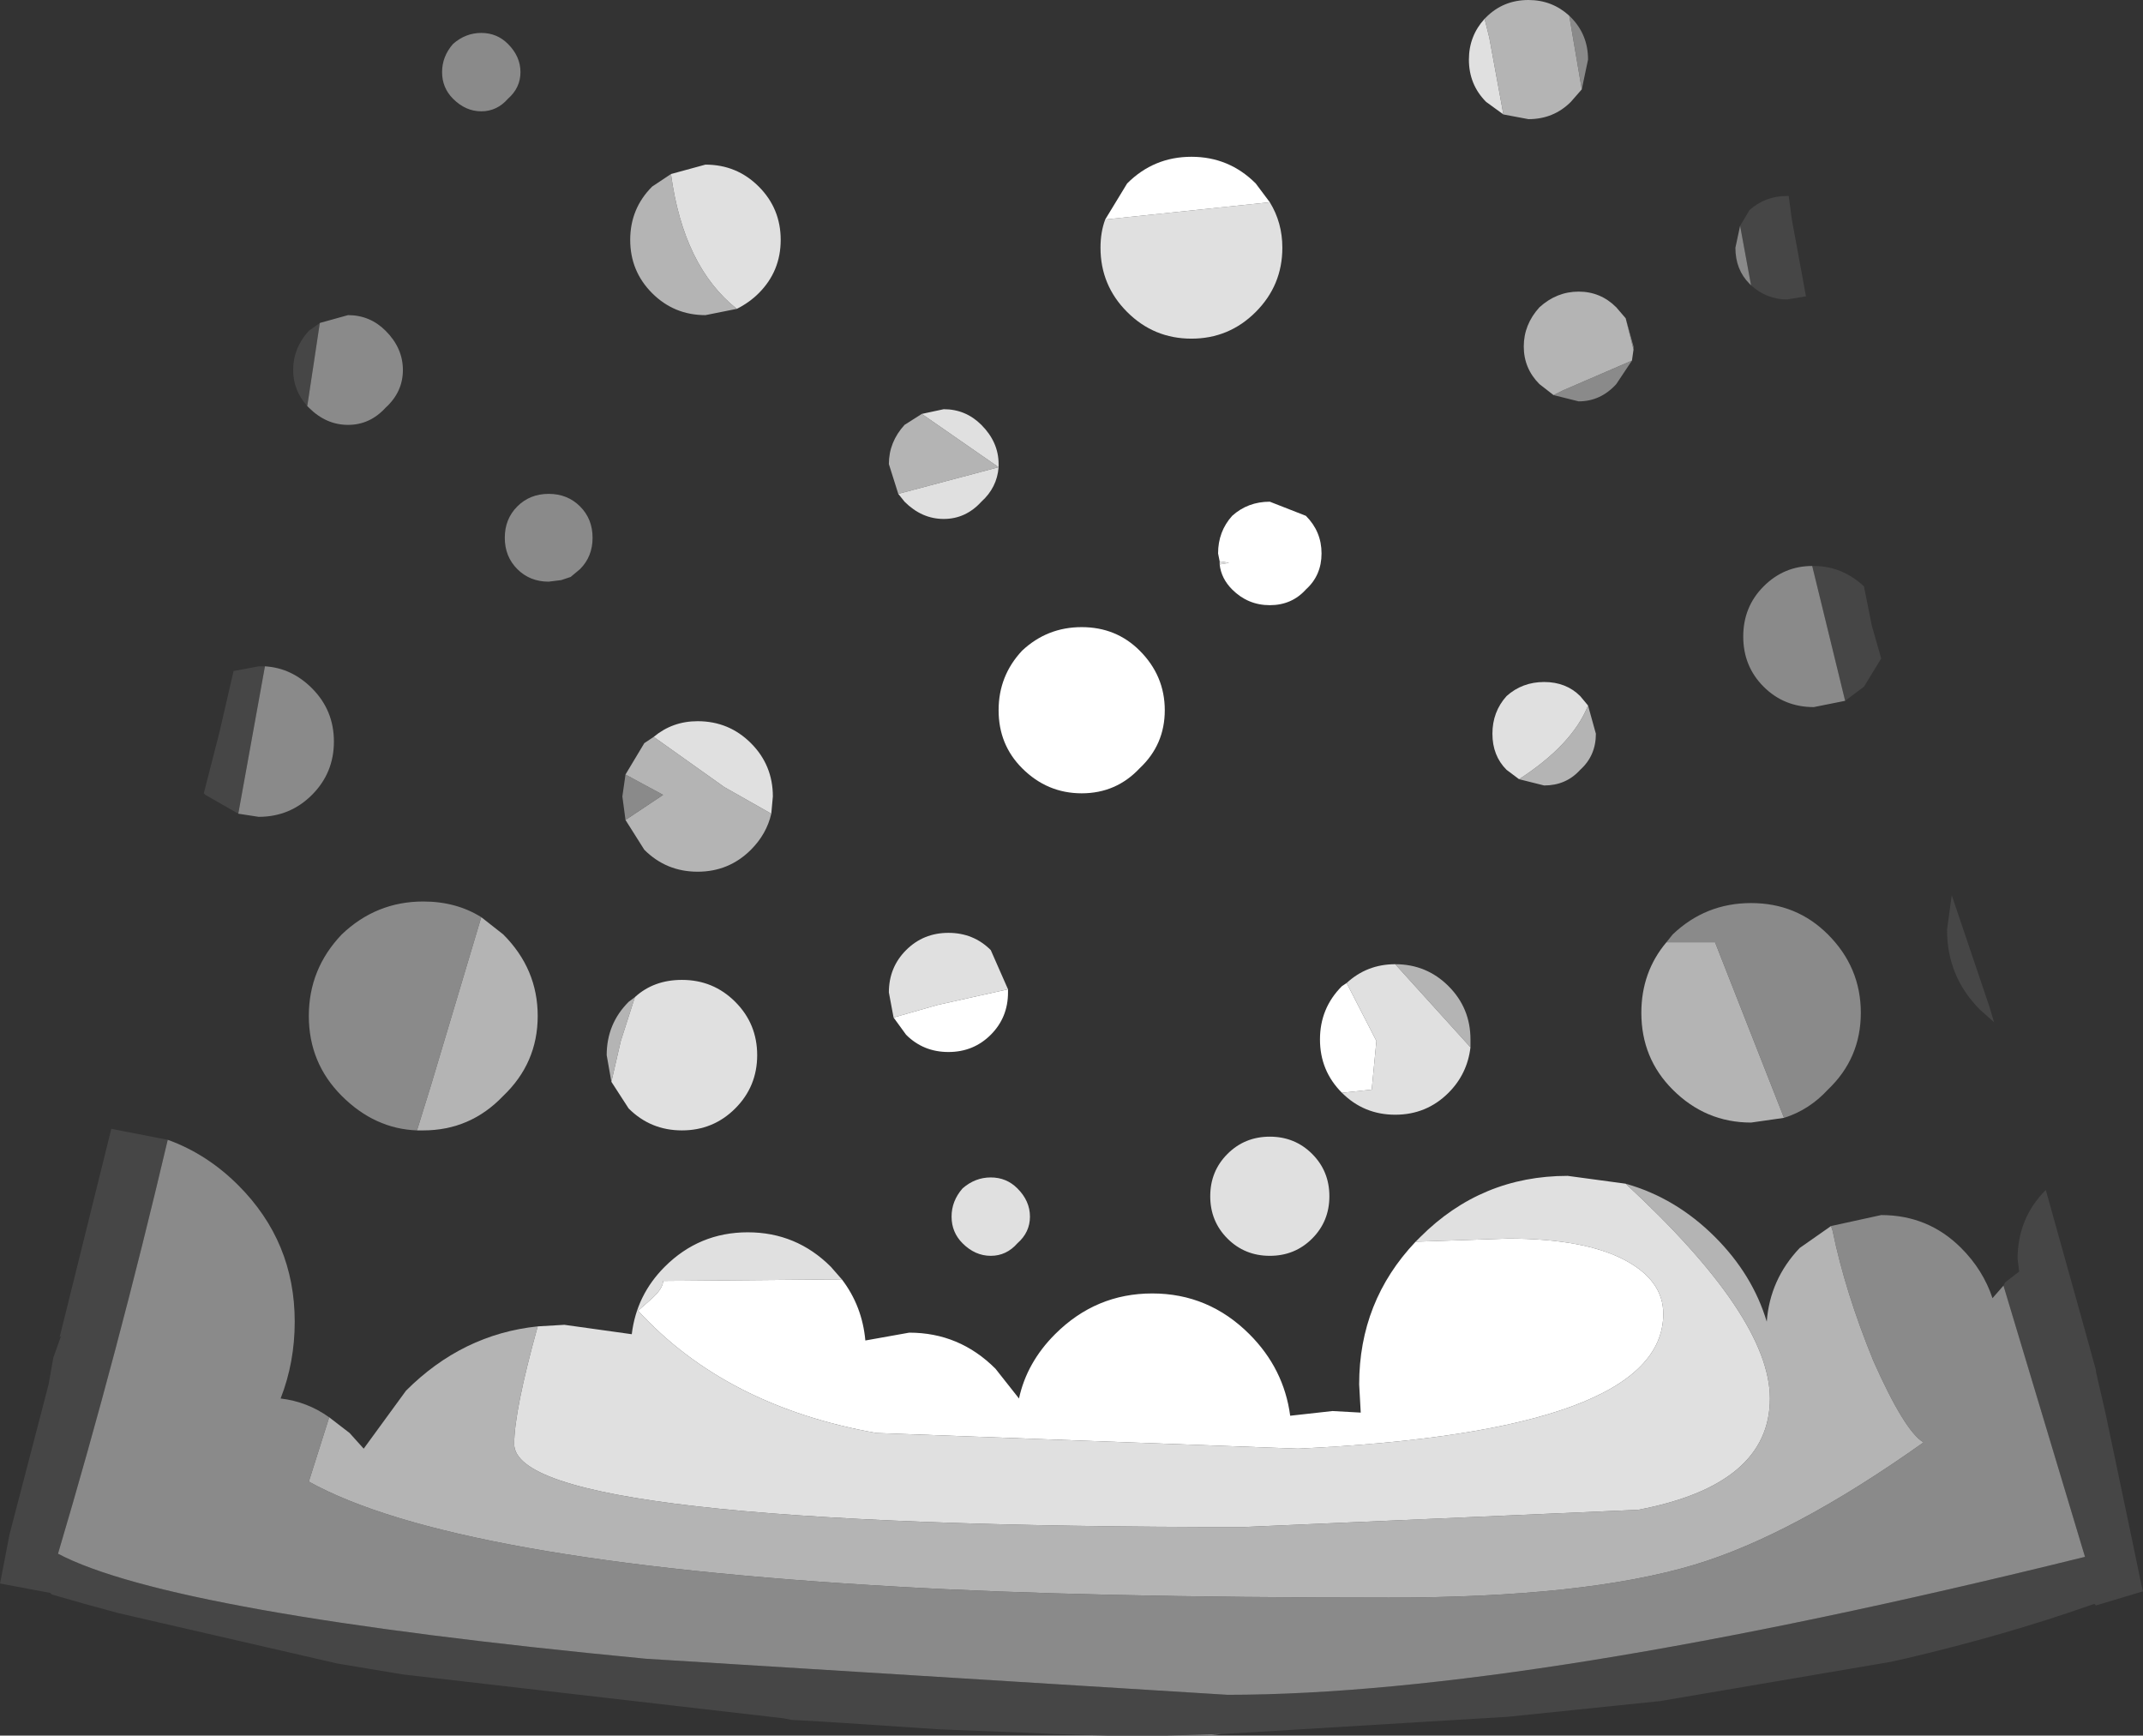 <?xml version="1.0" encoding="UTF-8" standalone="no"?>
<svg xmlns:ffdec="https://www.free-decompiler.com/flash" xmlns:xlink="http://www.w3.org/1999/xlink" ffdec:objectType="shape" height="55.35px" width="68.35px" xmlns="http://www.w3.org/2000/svg">
  <rect width="100%" height="100%" fill="#333333" stroke="none"/>
  <g transform="matrix(1.0, 0.0, 0.0, 1.0, 29.8, 56.5)">
    <path d="M25.7 -49.3 L26.0 -49.8 Q26.5 -50.25 27.2 -50.25 L27.25 -50.25 27.35 -49.5 27.7 -47.6 27.8 -47.05 27.2 -46.95 Q26.55 -46.95 26.05 -47.4 L25.7 -49.3 M28.0 -38.45 L28.05 -38.45 Q28.95 -38.45 29.65 -37.8 L29.9 -36.55 30.2 -35.5 29.65 -34.6 29.05 -34.15 28.0 -38.45 M33.65 -24.4 L33.8 -23.9 33.35 -24.3 Q32.3 -25.35 32.3 -26.85 L32.45 -27.95 33.65 -24.4 M34.1 -15.5 L34.15 -15.6 34.6 -15.95 34.55 -16.35 Q34.55 -17.65 35.45 -18.55 L36.65 -14.25 37.05 -12.8 37.05 -12.75 37.35 -11.45 38.2 -7.4 38.5 -5.95 38.55 -5.75 37.05 -5.3 37.0 -5.35 36.85 -5.3 Q34.15 -4.35 30.95 -3.6 L30.5 -3.5 23.15 -2.25 18.3 -1.75 9.2 -1.2 9.15 -1.2 7.45 -1.15 7.25 -1.15 6.85 -1.15 5.5 -1.15 3.8 -1.2 2.7 -1.25 1.4 -1.3 0.15 -1.35 -2.85 -1.55 -3.65 -1.6 -4.55 -1.65 -4.8 -1.7 -16.95 -3.1 -17.25 -3.15 -18.45 -3.35 -19.05 -3.45 -26.0 -5.05 -27.1 -5.35 -28.15 -5.65 -28.2 -5.7 -29.8 -6.0 -29.75 -6.25 -29.5 -7.55 -28.25 -12.35 -28.1 -13.2 -27.85 -13.9 -27.9 -13.85 -27.7 -14.65 -26.25 -20.5 -24.45 -20.15 Q-26.05 -13.35 -27.95 -6.95 -24.35 -5.05 -9.2 -3.6 L9.35 -2.45 Q18.9 -2.45 36.7 -6.85 L34.1 -15.5 M-20.0 -43.55 Q-20.45 -44.05 -20.45 -44.7 -20.45 -45.4 -19.95 -45.95 L-19.6 -46.2 -19.75 -45.2 -20.0 -43.55 M-22.2 -30.55 L-23.25 -31.15 -23.3 -31.2 -22.8 -33.15 -22.35 -35.1 -21.55 -35.25 -21.35 -35.25 -22.2 -30.55" fill="#464646" fill-rule="evenodd" stroke="none"/>
    <path d="M20.25 -56.0 L20.3 -55.95 Q20.85 -55.4 20.85 -54.6 L20.65 -53.65 20.25 -56.0 M25.7 -49.3 L26.05 -47.4 26.0 -47.45 Q25.55 -47.9 25.55 -48.6 L25.7 -49.3 M22.05 -46.35 L22.3 -45.45 22.3 -45.35 22.05 -46.35 M22.25 -45.0 L21.75 -44.25 Q21.25 -43.7 20.55 -43.7 L19.75 -43.9 20.05 -44.05 22.25 -45.0 M28.0 -38.45 L29.05 -34.15 28.05 -33.95 Q27.1 -33.95 26.45 -34.6 25.8 -35.25 25.8 -36.2 25.8 -37.15 26.45 -37.8 27.1 -38.45 28.0 -38.45 M23.35 -26.45 L23.55 -26.7 Q24.6 -27.7 26.05 -27.7 27.5 -27.7 28.5 -26.7 29.55 -25.65 29.55 -24.2 29.55 -22.75 28.5 -21.75 27.9 -21.1 27.1 -20.85 L24.9 -26.45 23.35 -26.45 M28.6 -17.4 L30.2 -17.75 Q31.7 -17.75 32.75 -16.7 33.45 -16.0 33.75 -15.1 L34.1 -15.5 36.7 -6.85 Q18.9 -2.45 9.35 -2.45 L-9.2 -3.6 Q-24.35 -5.05 -27.95 -6.95 -26.05 -13.35 -24.45 -20.15 -23.2 -19.7 -22.2 -18.7 -20.4 -16.9 -20.4 -14.35 -20.4 -13.05 -20.85 -11.9 -20.0 -11.8 -19.3 -11.3 L-19.95 -9.25 Q-15.35 -6.7 -1.2 -5.9 4.8 -5.55 14.5 -5.55 20.75 -5.55 24.25 -6.6 27.4 -7.55 31.55 -10.5 30.95 -10.85 29.95 -13.1 29.05 -15.3 28.65 -17.25 L28.6 -17.4 M9.15 -1.2 L8.7 -1.15 7.95 -1.15 7.45 -1.15 9.15 -1.2 M-13.2 -54.2 Q-13.2 -53.7 -13.6 -53.35 -13.95 -52.95 -14.45 -52.95 -14.95 -52.95 -15.35 -53.35 -15.7 -53.7 -15.7 -54.2 -15.7 -54.7 -15.35 -55.1 -14.95 -55.45 -14.45 -55.45 -13.95 -55.45 -13.6 -55.1 -13.2 -54.7 -13.2 -54.2 M-19.6 -46.2 L-18.7 -46.45 Q-18.0 -46.45 -17.5 -45.95 -16.95 -45.4 -16.95 -44.7 -16.95 -44.0 -17.5 -43.5 -18.0 -42.95 -18.7 -42.95 -19.4 -42.95 -19.95 -43.5 L-20.0 -43.55 -19.75 -45.2 -19.6 -46.2 M-10.9 -39.35 Q-10.9 -38.75 -11.3 -38.35 L-11.6 -38.1 -11.9 -38.0 -12.3 -37.95 Q-12.9 -37.95 -13.3 -38.35 -13.7 -38.75 -13.7 -39.35 -13.7 -39.95 -13.3 -40.35 -12.9 -40.75 -12.3 -40.75 -11.7 -40.75 -11.3 -40.35 -10.9 -39.95 -10.9 -39.35 M-21.35 -35.25 Q-20.5 -35.2 -19.85 -34.55 -19.15 -33.85 -19.15 -32.85 -19.15 -31.85 -19.85 -31.15 -20.55 -30.45 -21.55 -30.45 L-22.2 -30.55 -21.35 -35.25 M-16.5 -20.45 Q-17.85 -20.5 -18.9 -21.55 -19.95 -22.6 -19.95 -24.1 -19.95 -25.6 -18.9 -26.7 -17.8 -27.75 -16.3 -27.75 -15.25 -27.75 -14.45 -27.25 L-16.05 -21.9 -16.5 -20.45 M-9.85 -31.8 L-8.65 -31.15 -9.85 -30.35 -9.95 -31.1 -9.85 -31.8" fill="#8a8a8a" fill-rule="evenodd" stroke="none"/>
    <path d="M17.55 -55.9 L17.6 -55.95 Q18.15 -56.5 18.95 -56.5 19.7 -56.5 20.25 -56.0 L20.65 -53.65 20.3 -53.25 Q19.75 -52.7 18.95 -52.7 L18.15 -52.85 17.7 -55.3 17.55 -55.9 M19.75 -43.9 L19.3 -44.25 Q18.8 -44.75 18.8 -45.45 18.8 -46.15 19.3 -46.7 19.85 -47.2 20.55 -47.2 21.25 -47.2 21.75 -46.7 L22.05 -46.35 22.3 -45.35 22.25 -45.0 20.05 -44.05 19.75 -43.9 M20.85 -34.0 L21.1 -33.1 Q21.1 -32.4 20.6 -31.95 20.15 -31.45 19.45 -31.45 L18.65 -31.65 Q20.35 -32.75 20.85 -34.0 M27.1 -20.85 L26.05 -20.7 Q24.6 -20.7 23.55 -21.75 22.55 -22.75 22.55 -24.2 22.55 -25.5 23.35 -26.45 L24.9 -26.45 27.1 -20.85 M-1.15 -40.75 L-1.45 -41.7 Q-1.45 -42.4 -0.95 -42.95 L-0.4 -43.3 2.05 -41.6 -1.15 -40.75 M14.7 -25.75 Q15.7 -25.75 16.4 -25.05 17.1 -24.35 17.1 -23.35 L17.1 -23.1 14.7 -25.75 M22.05 -18.75 Q23.65 -18.3 24.9 -17.05 26.1 -15.85 26.55 -14.35 26.65 -15.7 27.6 -16.7 L28.6 -17.4 28.65 -17.25 Q29.05 -15.3 29.95 -13.1 30.95 -10.85 31.55 -10.5 27.4 -7.55 24.25 -6.6 20.75 -5.55 14.5 -5.55 4.8 -5.55 -1.2 -5.9 -15.35 -6.7 -19.95 -9.25 L-19.3 -11.3 -18.65 -10.8 -18.2 -10.3 -16.85 -12.15 Q-15.05 -13.95 -12.65 -14.2 -13.4 -11.5 -13.4 -10.45 -13.4 -7.8 9.85 -7.8 L22.45 -8.35 Q26.65 -9.15 26.65 -11.9 26.65 -14.5 22.05 -18.75 M-6.3 -46.65 L-7.3 -46.45 Q-8.3 -46.45 -9.0 -47.15 -9.7 -47.85 -9.7 -48.85 -9.7 -49.85 -9.0 -50.55 L-8.4 -50.95 Q-8.0 -48.0 -6.3 -46.65 M-14.45 -27.25 L-13.75 -26.7 Q-12.65 -25.6 -12.65 -24.1 -12.65 -22.6 -13.75 -21.55 -14.8 -20.45 -16.3 -20.45 L-16.5 -20.45 -16.05 -21.9 -14.45 -27.25 M-8.95 -33.0 L-6.7 -31.4 -5.2 -30.55 Q-5.35 -29.9 -5.85 -29.4 -6.55 -28.7 -7.55 -28.7 -8.55 -28.7 -9.25 -29.4 L-9.85 -30.35 -8.65 -31.15 -9.85 -31.8 -9.25 -32.8 -8.95 -33.0 M-10.3 -22.0 L-10.45 -22.85 Q-10.45 -23.85 -9.75 -24.55 L-9.55 -24.7 -10.0 -23.3 -10.3 -22.0" fill="#b4b4b4" fill-rule="evenodd" stroke="none"/>
    <path d="M10.7 -50.05 Q11.1 -49.4 11.1 -48.6 11.1 -47.4 10.25 -46.55 9.4 -45.7 8.2 -45.7 7.0 -45.7 6.15 -46.55 5.3 -47.4 5.3 -48.6 5.3 -49.1 5.45 -49.5 L10.7 -50.05 M18.15 -52.85 L17.6 -53.25 Q17.05 -53.8 17.05 -54.6 17.05 -55.35 17.55 -55.9 L17.7 -55.3 18.15 -52.85 M18.65 -31.65 L18.25 -31.95 Q17.8 -32.4 17.8 -33.1 17.8 -33.8 18.25 -34.3 18.75 -34.75 19.45 -34.75 20.15 -34.75 20.6 -34.3 L20.85 -34.0 Q20.35 -32.75 18.65 -31.65 M9.1 -38.5 L9.1 -38.6 9.4 -38.55 9.1 -38.5 M-0.4 -43.3 L0.3 -43.45 Q1.0 -43.45 1.5 -42.95 2.05 -42.4 2.05 -41.7 L2.05 -41.6 Q2.0 -40.95 1.5 -40.5 1.0 -39.95 0.3 -39.95 -0.4 -39.95 -0.95 -40.5 L-1.15 -40.75 2.05 -41.6 -0.4 -43.3 M-1.3 -24.05 L-1.45 -24.85 Q-1.45 -25.65 -0.9 -26.2 -0.35 -26.75 0.45 -26.75 1.25 -26.75 1.8 -26.2 L2.35 -24.95 0.1 -24.45 -1.3 -24.05 M13.15 -25.15 Q13.8 -25.75 14.7 -25.75 L17.1 -23.1 Q17.0 -22.25 16.4 -21.65 15.7 -20.95 14.7 -20.95 13.7 -20.95 13.0 -21.65 L13.95 -21.75 14.1 -23.3 13.15 -25.15 M12.6 -18.35 Q12.6 -17.55 12.05 -17.0 11.5 -16.45 10.7 -16.45 9.9 -16.45 9.35 -17.0 8.8 -17.55 8.8 -18.35 8.8 -19.15 9.35 -19.7 9.9 -20.25 10.7 -20.25 11.5 -20.25 12.05 -19.7 12.6 -19.15 12.6 -18.35 M15.35 -16.9 L15.5 -17.05 Q17.45 -19.0 20.2 -19.0 L22.05 -18.75 Q26.65 -14.5 26.65 -11.9 26.65 -9.15 22.45 -8.35 L9.85 -7.8 Q-13.4 -7.8 -13.4 -10.45 -13.4 -11.5 -12.65 -14.2 L-11.8 -14.25 -9.65 -13.95 Q-9.5 -15.2 -8.6 -16.1 -7.5 -17.2 -5.95 -17.2 -4.4 -17.2 -3.3 -16.1 L-2.95 -15.7 -8.65 -15.65 Q-8.65 -15.4 -9.05 -15.05 L-9.45 -14.7 Q-6.65 -11.65 -1.85 -10.8 L11.6 -10.3 Q23.25 -10.85 23.25 -14.6 23.25 -15.65 22.05 -16.3 20.75 -17.0 18.3 -17.0 L15.35 -16.9 M3.05 -17.7 Q3.05 -17.2 2.65 -16.85 2.3 -16.45 1.8 -16.45 1.3 -16.45 0.9 -16.85 0.55 -17.2 0.55 -17.7 0.55 -18.2 0.9 -18.6 1.3 -18.95 1.8 -18.95 2.3 -18.95 2.65 -18.6 3.05 -18.2 3.05 -17.7 M-8.4 -50.95 L-7.3 -51.25 Q-6.3 -51.25 -5.6 -50.55 -4.9 -49.85 -4.9 -48.85 -4.9 -47.85 -5.6 -47.15 -5.9 -46.85 -6.3 -46.65 -8.0 -48.0 -8.4 -50.95 M-5.2 -30.55 L-6.7 -31.4 -8.95 -33.0 Q-8.35 -33.5 -7.55 -33.5 -6.55 -33.5 -5.85 -32.8 -5.15 -32.1 -5.15 -31.1 L-5.2 -30.55 M-9.55 -24.7 Q-8.95 -25.25 -8.05 -25.25 -7.05 -25.25 -6.35 -24.55 -5.65 -23.85 -5.65 -22.85 -5.65 -21.85 -6.35 -21.15 -7.05 -20.45 -8.05 -20.45 -9.05 -20.45 -9.75 -21.15 L-10.3 -22.0 -10.0 -23.3 -9.55 -24.7" fill="#e0e0e0" fill-rule="evenodd" stroke="none"/>
    <path d="M5.45 -49.5 L6.15 -50.65 Q7.0 -51.5 8.2 -51.5 9.4 -51.5 10.25 -50.65 L10.7 -50.05 5.45 -49.5 M9.1 -38.6 L9.05 -38.85 Q9.05 -39.55 9.5 -40.05 10.0 -40.5 10.7 -40.5 L11.85 -40.05 Q12.35 -39.55 12.35 -38.85 12.35 -38.15 11.85 -37.7 11.4 -37.2 10.7 -37.2 10.0 -37.2 9.5 -37.7 9.15 -38.05 9.1 -38.5 L9.4 -38.55 9.1 -38.6 M7.35 -33.85 Q7.35 -32.75 6.55 -32.0 5.8 -31.2 4.7 -31.2 3.6 -31.2 2.8 -32.0 2.05 -32.75 2.05 -33.85 2.05 -34.95 2.8 -35.75 3.6 -36.5 4.7 -36.5 5.8 -36.5 6.55 -35.75 7.35 -34.95 7.35 -33.85 M2.35 -24.95 L2.35 -24.85 Q2.35 -24.05 1.8 -23.5 1.25 -22.95 0.45 -22.95 -0.35 -22.95 -0.9 -23.5 L-1.3 -24.05 0.1 -24.45 2.35 -24.95 M13.0 -21.65 Q12.3 -22.35 12.3 -23.35 12.3 -24.35 13.0 -25.05 L13.15 -25.15 14.1 -23.3 13.95 -21.75 13.0 -21.65 M-2.95 -15.7 Q-2.3 -14.85 -2.2 -13.75 L-0.8 -14.0 Q0.8 -14.0 1.95 -12.85 L2.7 -11.9 Q2.95 -13.05 3.85 -13.95 5.15 -15.25 6.95 -15.25 8.75 -15.25 10.05 -13.95 11.15 -12.85 11.35 -11.35 L12.7 -11.5 13.6 -11.45 13.55 -12.35 Q13.55 -15.0 15.35 -16.9 L18.3 -17.0 Q20.75 -17.0 22.05 -16.3 23.25 -15.65 23.25 -14.6 23.25 -10.85 11.6 -10.3 L-1.85 -10.8 Q-6.65 -11.65 -9.45 -14.7 L-9.05 -15.05 Q-8.65 -15.4 -8.65 -15.65 L-2.95 -15.7" fill="#ffffff" fill-rule="evenodd" stroke="none"/>
  </g>
</svg>
